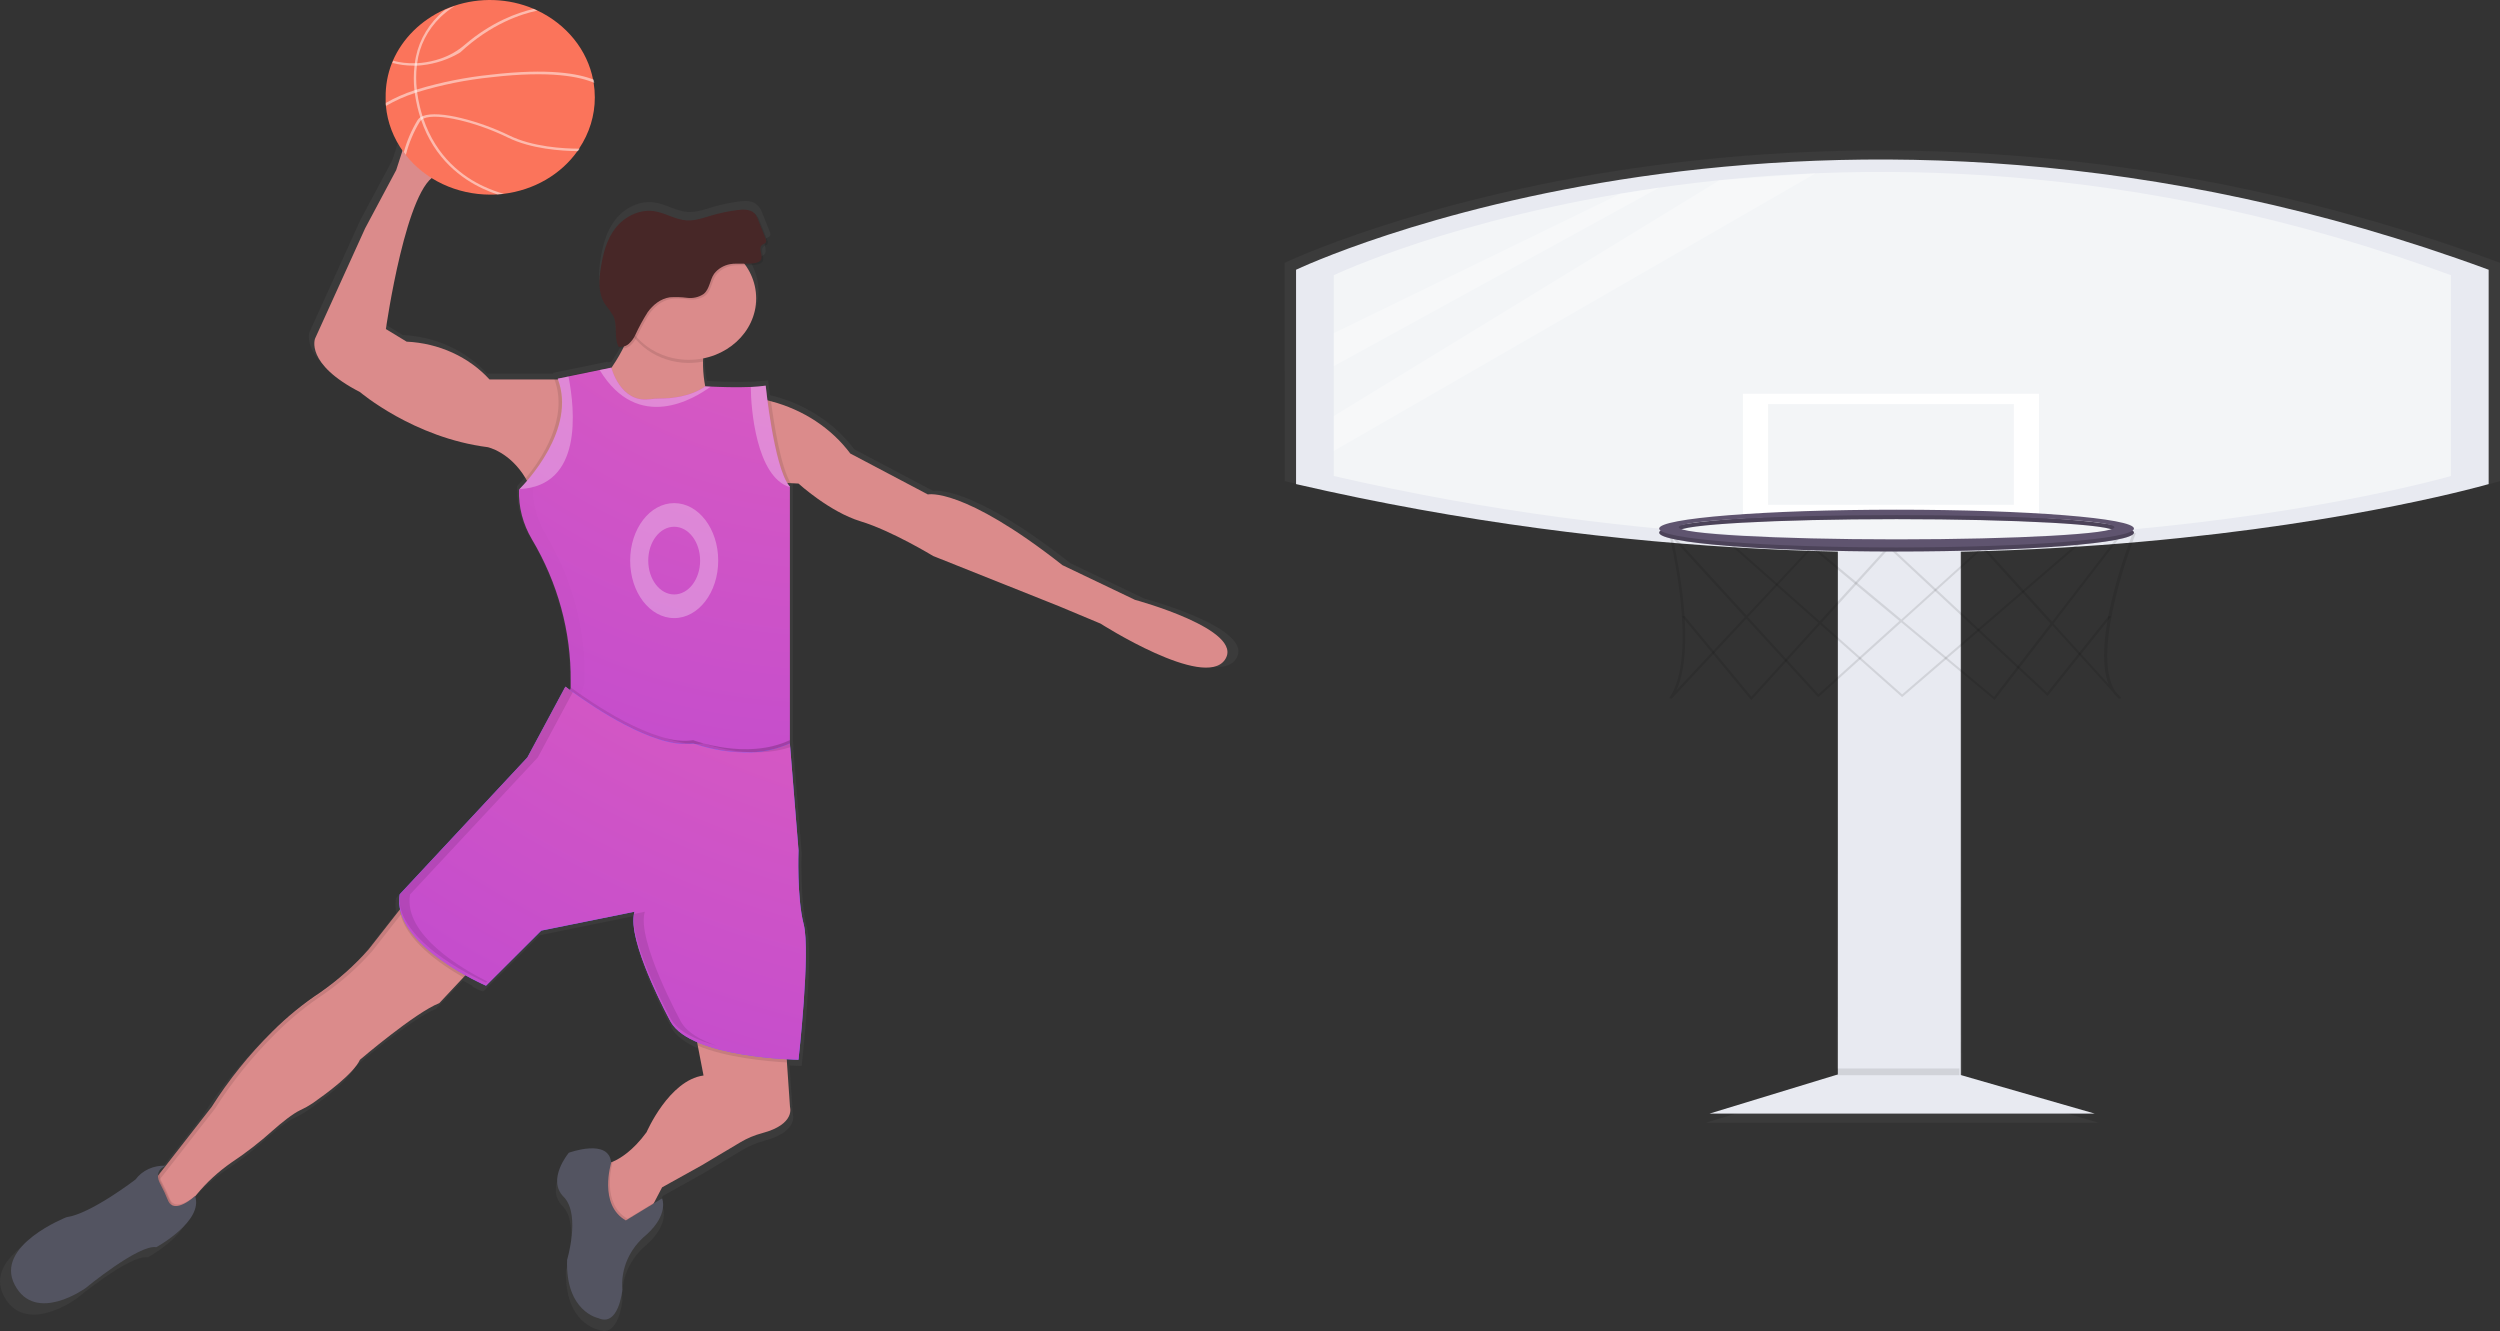 <svg width="216" height="115" viewBox="0 0 216 115" fill="none" xmlns="http://www.w3.org/2000/svg">
<rect x="0" y="0" width="216" height="115" fill="#333333" stroke="none"/>
<path d="M169.527 47.152H158.706V94.864H169.527V47.152Z" fill="url(#paint0_linear)"/>
<path d="M181.328 97H147.392L159.443 93.321H168.541L181.328 97Z" fill="url(#paint1_linear)"/>
<path d="M111 22.704C111 22.704 156.743 0.869 216 22.704V41.573C216 41.573 169.526 55.103 111.002 41.573L111 22.704Z" fill="url(#paint2_linear)"/>
<path d="M114.321 23.184C114.321 23.184 157.166 2.727 212.68 23.184V40.862C212.68 40.862 169.145 53.536 114.321 40.862V23.184Z" fill="url(#paint3_linear)"/>
<path d="M176.408 33.624H150.344V44.306H176.408V33.624Z" fill="url(#paint4_linear)"/>
<path d="M174.195 34.53H152.557V43.398H174.195V34.53Z" fill="url(#paint5_linear)"/>
<g opacity="0.1">
<path opacity="0.1" d="M172.499 60.584L164.277 53.748L156.985 60.344L150.658 53.431L144.075 60.47L143.845 60.426C146.5 56.685 143.867 46.08 143.845 45.973L143.744 45.576L150.665 53.138L156.435 46.965L164.285 53.496L171.464 46.992L177.545 53.691L183.447 46.03L184.924 45.888L184.89 45.974C184.847 46.084 180.815 56.34 183.107 59.818L183.652 60.419L183.435 60.474C183.199 60.28 183.012 60.073 182.875 59.858L177.567 54.007L172.499 60.584ZM164.413 53.621L172.448 60.307L177.422 53.854L171.442 47.267L164.413 53.621ZM150.783 53.282L156.985 60.073L164.123 53.623L156.447 47.225L150.783 53.282ZM144.166 46.345C144.586 48.171 146.22 55.962 144.492 59.721L150.525 53.282L144.166 46.345ZM177.69 53.851L182.533 59.186C181.061 55.389 184.222 47.06 184.618 46.042L183.636 46.136L177.69 53.851Z" fill="url(#paint6_linear)"/>
</g>
<g opacity="0.1">
<path opacity="0.1" d="M151.077 60.599L144.977 53.228L145.206 53.184L151.09 60.288L156.985 53.795L149.125 46.826L149.34 46.769L157.108 53.658L162.998 47.173H163.071L180.561 46.375L164.359 60.332L157.137 53.926L151.077 60.599ZM157.262 53.789L164.362 60.086L180.122 46.511L163.172 47.285L157.262 53.789Z" fill="url(#paint7_linear)"/>
</g>
<g opacity="0.1">
<path opacity="0.1" d="M177.163 60.233L177.038 60.116L162.53 46.586L162.749 46.531L177.132 59.944L182.537 53.184L182.766 53.227L177.163 60.233Z" fill="url(#paint8_linear)"/>
</g>
<path d="M163.869 44.187C152.325 44.187 142.969 44.931 142.969 45.849C142.969 46.767 152.327 47.511 163.869 47.511C175.411 47.511 184.769 46.767 184.769 45.849C184.769 44.931 175.411 44.187 163.869 44.187ZM163.869 46.798C153.276 46.798 144.69 46.319 144.69 45.73C144.69 45.141 153.276 44.663 163.869 44.663C174.463 44.663 183.046 45.14 183.046 45.73C183.046 46.321 174.461 46.798 163.869 46.798Z" fill="url(#paint9_linear)"/>
<g opacity="0.2">
<path opacity="0.2" d="M163.869 44.187C152.325 44.187 142.969 44.931 142.969 45.849C142.969 46.767 152.327 47.511 163.869 47.511C175.411 47.511 184.769 46.767 184.769 45.849C184.769 44.931 175.411 44.187 163.869 44.187ZM163.869 46.798C153.276 46.798 144.69 46.319 144.69 45.73C144.69 45.141 153.276 44.663 163.869 44.663C174.463 44.663 183.046 45.14 183.046 45.73C183.046 46.321 174.461 46.798 163.869 46.798Z" fill="url(#paint10_linear)"/>
</g>
<path d="M163.869 43.831C152.325 43.831 142.969 44.576 142.969 45.494C142.969 46.411 152.327 47.156 163.869 47.156C175.411 47.156 184.769 46.411 184.769 45.494C184.769 44.576 175.411 43.831 163.869 43.831ZM163.869 46.443C153.276 46.443 144.69 45.964 144.69 45.375C144.69 44.785 153.278 44.307 163.869 44.307C174.461 44.307 183.046 44.78 183.046 45.374C183.046 45.968 174.461 46.442 163.869 46.442V46.443Z" fill="url(#paint11_linear)"/>
<path d="M169.412 47.3H158.794V94.121H169.412V47.3Z" fill="#E8EAF1"/>
<path d="M180.995 96.218H147.694L159.519 92.607H168.447L180.995 96.218Z" fill="#E8EAF1"/>
<path d="M111.979 23.306C111.979 23.306 156.864 1.875 215.02 23.306V41.825C215.02 41.825 169.412 55.103 111.979 41.825V23.306Z" fill="#E8EAF1"/>
<path d="M115.238 23.779C115.238 23.779 157.285 3.703 211.763 23.779V41.126C211.763 41.126 169.051 53.564 115.238 41.126V23.779Z" fill="#F3F5F7"/>
<path d="M176.169 34.021H150.59V44.504H176.169V34.021Z" fill="white"/>
<path d="M173.997 34.912H152.761V43.615H173.997V34.912Z" fill="#F3F5F7"/>
<path opacity="0.1" d="M172.332 60.481L164.262 53.767L157.093 60.244L150.884 53.46L144.436 60.369L144.212 60.326C146.828 56.653 144.233 46.247 144.212 46.142L144.113 45.752L150.906 53.173L156.569 47.117L164.272 53.523L171.335 47.14L177.303 53.714L183.094 46.195L184.542 46.056L184.509 46.141C184.465 46.249 180.508 56.313 182.759 59.727L183.295 60.316L183.08 60.37C182.848 60.18 182.664 59.977 182.53 59.766L177.317 54.023L172.332 60.481ZM164.398 53.646L172.284 60.208L177.163 53.876L171.297 47.411L164.398 53.646ZM151.019 53.318L157.115 59.98L164.113 53.65L156.572 47.374L151.019 53.318ZM144.525 46.51C144.938 48.301 146.54 55.944 144.844 59.637L150.754 53.318L144.525 46.51ZM177.424 53.872L182.175 59.105C180.727 55.378 183.83 47.205 184.221 46.207L183.256 46.3L177.424 53.872Z" fill="black"/>
<path opacity="0.1" d="M151.31 60.496L145.323 53.262L145.547 53.219L151.322 60.194L157.113 53.819L149.391 46.979L149.604 46.923L157.227 53.679L163.018 47.315H163.088L180.253 46.532L164.343 60.233L157.256 53.943L151.31 60.496ZM157.379 53.813L164.345 59.992L179.814 46.669L163.18 47.428L157.379 53.813Z" fill="black"/>
<path opacity="0.1" d="M176.91 60.137L176.785 60.022L162.547 46.744L162.762 46.69L176.877 59.853L182.183 53.218L182.407 53.26L176.91 60.137Z" fill="black"/>
<path d="M163.862 44.389C152.535 44.389 143.351 45.119 143.351 46.019C143.351 46.92 152.535 47.65 163.862 47.65C175.189 47.65 184.374 46.92 184.374 46.019C184.374 45.119 175.189 44.389 163.862 44.389ZM163.862 46.951C153.466 46.951 145.04 46.485 145.04 45.903C145.04 45.321 153.466 44.855 163.862 44.855C174.258 44.855 182.685 45.321 182.685 45.903C182.685 46.485 174.258 46.951 163.862 46.951Z" fill="#5F546F"/>
<path opacity="0.2" d="M163.862 44.389C152.535 44.389 143.351 45.119 143.351 46.019C143.351 46.92 152.535 47.65 163.862 47.65C175.189 47.65 184.374 46.92 184.374 46.019C184.374 45.119 175.189 44.389 163.862 44.389ZM163.862 46.951C153.466 46.951 145.04 46.485 145.04 45.903C145.04 45.321 153.466 44.855 163.862 44.855C174.258 44.855 182.685 45.321 182.685 45.903C182.685 46.485 174.258 46.951 163.862 46.951Z" fill="black"/>
<path d="M163.862 44.038C152.535 44.038 143.351 44.769 143.351 45.669C143.351 46.569 152.535 47.299 163.862 47.299C175.189 47.299 184.374 46.569 184.374 45.669C184.374 44.769 175.189 44.038 163.862 44.038ZM163.862 46.601C153.466 46.601 145.04 46.135 145.04 45.552C145.04 44.97 153.466 44.504 163.862 44.504C174.258 44.504 182.685 44.97 182.685 45.552C182.685 46.135 174.258 46.601 163.862 46.601Z" fill="#5F546F"/>
<path opacity="0.1" d="M169.293 92.316H158.675V92.898H169.293V92.316Z" fill="black"/>
<path opacity="0.3" d="M140.011 16.73L115.238 28.781V31.635L143.351 16.209L140.011 16.73Z" fill="white"/>
<path opacity="0.3" d="M148.561 15.57L115.238 35.943V38.964L156.874 14.972L148.561 15.57Z" fill="white"/>
<path d="M4.877 105.999C7.009 105.721 10.949 102.665 10.949 102.665C11.235 102.276 11.626 101.959 12.084 101.747C12.542 101.534 13.052 101.432 13.565 101.451L17.479 96.431C18.995 94.053 20.795 91.835 22.844 89.817C23.179 89.478 23.526 89.149 23.883 88.831C24.938 87.874 26.072 86.991 27.275 86.192C28.067 85.653 28.814 85.063 29.511 84.425C30.155 83.84 30.765 83.224 31.338 82.58L34.06 79.102L34.243 78.866C34.173 78.526 34.155 78.18 34.188 77.835C34.188 77.755 34.206 77.674 34.219 77.594L45.456 65.543L48.806 59.309C48.845 59.34 48.979 59.442 49.189 59.587L49.25 59.428V59.356V58.831C49.267 54.516 48.093 50.267 45.837 46.474C45.078 45.202 44.682 43.776 44.682 42.327C44.682 42.21 44.682 42.094 44.682 41.977L44.74 41.919C44.847 41.81 45.09 41.56 45.404 41.191C45.364 41.118 45.322 41.044 45.282 40.974C43.888 38.635 41.948 38.235 41.948 38.235C35.419 37.402 30.71 33.387 30.71 33.387C25.838 30.887 26.752 28.665 26.752 28.665L31.155 18.97L33.896 13.844L34.654 11.488C34.903 9.921 35.253 8.369 35.705 6.841C36.353 4.585 39.584 3.943 41.144 5.791C41.18 5.835 41.22 5.882 41.256 5.932C41.947 6.842 42.24 7.955 42.079 9.052C41.918 10.149 41.314 11.151 40.385 11.863C38.863 13.047 37.538 14.261 37.538 14.261C34.797 14.953 32.97 27.834 32.97 27.834L34.797 28.945C36.199 29.012 37.569 29.342 38.824 29.916C40.078 30.49 41.188 31.294 42.085 32.279H47.816C47.816 32.257 47.801 32.234 47.792 32.209L48.742 32.015L51.483 31.459L52.497 31.251L52.512 31.309L52.798 31.251V31.287C53.183 30.731 53.529 30.153 53.834 29.556C53.752 29.568 53.669 29.568 53.587 29.556C53.566 29.515 53.547 29.473 53.532 29.431H53.434C53.011 28.598 53.377 27.556 52.969 26.706C52.748 26.348 52.504 26.002 52.238 25.67C51.629 24.712 51.702 23.512 51.881 22.412C52.076 21.228 52.375 20.02 53.121 19.033C53.867 18.047 55.155 17.325 56.471 17.48C57.506 17.605 58.414 18.253 59.455 18.314C60.192 18.353 60.899 18.089 61.587 17.883C62.34 17.662 63.114 17.501 63.898 17.403C64.419 17.336 65.031 17.328 65.381 17.68L65.412 17.717C65.456 17.747 65.496 17.782 65.534 17.819C65.671 17.976 65.774 18.155 65.838 18.347L66.511 20.039C66.546 20.096 66.564 20.161 66.564 20.227C66.564 20.292 66.546 20.357 66.511 20.414C66.45 20.483 66.344 20.503 66.261 20.55C65.728 20.864 66.444 21.639 66.002 22.02C65.738 22.248 65.171 22.273 64.611 22.27C65.121 23.003 65.429 23.837 65.511 24.701C65.592 25.566 65.444 26.436 65.078 27.238C64.713 28.039 64.141 28.748 63.411 29.305C62.682 29.862 61.816 30.25 60.886 30.437C60.886 30.529 60.886 30.62 60.886 30.715C60.872 31.448 60.935 32.18 61.075 32.901L61.52 32.937C62.26 32.973 63.755 33.026 65.061 32.971C65.499 32.955 65.935 32.917 66.368 32.857C66.368 32.857 66.42 33.362 66.52 34.137L66.825 34.215C69.665 34.96 72.131 36.585 73.799 38.81L80.632 42.421C80.632 42.421 83.677 41.73 92.475 48.655L98.852 51.711C98.852 51.711 108.594 54.328 106.773 56.956C104.952 59.584 95.841 53.772 95.841 53.772L92.186 52.25L81.101 47.805C81.101 47.805 77.447 45.583 74.724 44.749C72.002 43.916 69.258 41.416 69.258 41.416L68.573 41.383L68.268 41.366C68.314 41.44 68.363 41.513 68.418 41.583C68.445 41.621 68.475 41.657 68.506 41.691V63.99L68.555 64.609H68.533L69.264 73.68C69.264 73.68 69.112 77.847 69.721 80.188C70.33 82.53 69.264 92.1 69.264 92.1C69.264 92.1 68.865 92.1 68.216 92.059L68.235 92.337L68.503 96.256C68.503 96.256 69.014 97.768 66.067 98.554C65.391 98.732 64.749 99.001 64.16 99.351L60.762 101.382L57.269 103.326L56.562 104.679L56.529 104.746L57.272 104.332C57.272 104.332 57.881 105.721 55.904 107.518C55.164 108.122 54.587 108.874 54.217 109.715C53.847 110.556 53.695 111.463 53.773 112.366C53.773 112.366 53.468 115.7 51.641 114.866C51.641 114.866 48.757 114.311 48.9 109.741C48.9 109.741 50.051 105.935 48.711 104.326C48.675 104.282 48.636 104.239 48.596 104.199C47.073 102.676 49.052 100.309 49.052 100.309C49.052 100.309 52.57 99.015 52.768 101.165L52.914 101.107C53.547 100.829 54.683 100.154 55.886 98.509C55.886 98.509 57.859 93.939 60.895 93.523L60.387 90.892L60.329 90.589C59.285 90.139 58.438 89.559 58.012 88.811L57.993 88.778V88.764V88.745V88.725V88.706L57.978 88.678V88.656L57.963 88.625L57.945 88.592V88.564L57.923 88.525L57.865 88.497L57.844 88.456L57.826 88.42L57.801 88.372L57.78 88.334L57.756 88.286L57.728 88.236L57.707 88.197L57.677 88.139L57.655 88.1L57.524 87.842L57.506 87.808L57.47 87.736L57.442 87.683L57.403 87.603L57.378 87.556L57.333 87.461L57.314 87.422L57.266 87.325L57.241 87.278L57.192 87.178L57.171 87.133L57.119 87.028L57.098 86.986L57.043 86.875L57.025 86.833L56.97 86.717L56.952 86.678L56.891 86.553V86.531C55.919 84.469 54.698 81.505 54.759 79.749C54.751 79.61 54.751 79.47 54.759 79.33H54.796V79.302C54.796 79.244 54.82 79.188 54.838 79.135L46.64 80.802L41.768 85.65H41.747H41.728H41.707H41.683H41.658L41.628 85.636H41.6L41.561 85.619L41.53 85.606L41.488 85.586L41.451 85.569L41.4 85.544L41.366 85.528L41.308 85.5L41.272 85.481L41.211 85.453L41.168 85.43L41.101 85.397L41.058 85.378L40.988 85.342L40.94 85.317L40.864 85.278L40.812 85.164L40.726 85.119L40.681 85.097L40.593 85.053L40.541 85.025L40.449 84.978L40.401 84.95L40.303 84.897L40.251 84.869L40.151 84.814L40.102 84.786L39.996 84.728H39.977L39.807 84.908L37.675 87.164C35.543 87.997 30.689 92.15 30.689 92.15C30.129 93.376 27.756 95.126 26.544 95.965C26.198 96.198 25.83 96.405 25.445 96.581C24.781 96.895 23.846 97.643 22.991 98.398C21.874 99.405 20.676 100.334 19.406 101.176C18.232 101.993 17.188 102.954 16.303 104.032L16.2 104.154C16.924 106.377 12.777 108.635 12.777 108.635C11.254 108.357 6.552 112.247 6.552 112.247C6.552 112.247 2.148 115.433 0.327 111.969C-1.494 108.505 4.877 105.999 4.877 105.999ZM12.923 102.287L13.532 101.501C13.367 101.572 13.224 101.681 13.119 101.818C13.014 101.954 12.949 102.113 12.932 102.279L12.923 102.287Z" fill="url(#paint12_linear)"/>
<path d="M50.792 34.285C50.792 34.285 66.156 42.449 62.873 37.821C61.453 35.872 60.71 33.577 60.741 31.237C60.742 30.473 60.855 29.713 61.076 28.976L54.663 26.253C54.774 27.055 54.695 27.869 54.431 28.64C53.533 31.534 50.792 34.285 50.792 34.285Z" fill="#DB8B8B"/>
<path opacity="0.1" d="M54.44 28.643C55.049 29.635 55.99 30.422 57.126 30.89C58.262 31.357 59.532 31.48 60.75 31.24C60.751 30.476 60.863 29.716 61.085 28.979L54.672 26.256C54.783 27.058 54.704 27.872 54.44 28.643Z" fill="black"/>
<path d="M59.517 31.087C56.304 31.087 53.7 28.711 53.7 25.781C53.7 22.85 56.304 20.475 59.517 20.475C62.729 20.475 65.333 22.85 65.333 25.781C65.333 28.711 62.729 31.087 59.517 31.087Z" fill="#DB8B8B"/>
<path opacity="0.1" d="M63.235 22.958C62.672 23.063 62.176 23.362 61.849 23.792C61.465 24.347 61.474 25.108 60.935 25.542C60.529 25.816 60.02 25.934 59.519 25.87C59.024 25.804 58.523 25.788 58.024 25.822C57.217 25.942 56.556 26.486 56.108 27.109C55.702 27.754 55.339 28.422 55.024 29.109C54.896 29.381 54.712 29.629 54.482 29.839C54.367 29.944 54.225 30.022 54.07 30.067C53.915 30.112 53.751 30.124 53.59 30.101C53.173 29.267 53.532 28.256 53.133 27.425C52.918 27.073 52.678 26.734 52.418 26.409C51.809 25.467 51.891 24.289 52.07 23.208C52.262 22.044 52.555 20.858 53.289 19.891C54.023 18.925 55.286 18.225 56.565 18.366C57.583 18.488 58.475 19.125 59.498 19.18C60.22 19.219 60.917 18.961 61.605 18.758C62.345 18.541 63.104 18.382 63.874 18.286C64.386 18.222 64.986 18.211 65.33 18.564C65.467 18.716 65.57 18.892 65.634 19.08L66.295 20.747C66.329 20.804 66.347 20.867 66.347 20.932C66.347 20.996 66.329 21.06 66.295 21.116C66.234 21.183 66.131 21.203 66.052 21.253C65.528 21.561 66.231 22.322 65.799 22.697C65.366 23.072 63.841 22.828 63.235 22.958Z" fill="black"/>
<path d="M63.086 22.822C62.524 22.927 62.027 23.225 61.7 23.655C61.316 24.211 61.325 24.972 60.786 25.405C60.38 25.68 59.871 25.797 59.37 25.733C58.875 25.668 58.374 25.652 57.875 25.686C57.068 25.805 56.407 26.35 55.96 26.972C55.553 27.617 55.191 28.285 54.876 28.972C54.747 29.245 54.563 29.493 54.334 29.703C54.218 29.807 54.076 29.885 53.921 29.93C53.767 29.976 53.602 29.987 53.441 29.964C53.024 29.131 53.383 28.119 52.984 27.289C52.769 26.937 52.53 26.598 52.269 26.272C51.66 25.33 51.742 24.152 51.922 23.072C52.113 21.908 52.406 20.722 53.14 19.755C53.874 18.788 55.137 18.088 56.416 18.23C57.434 18.352 58.326 18.988 59.349 19.044C60.071 19.083 60.768 18.824 61.456 18.622C62.196 18.404 62.955 18.246 63.725 18.149C64.237 18.085 64.837 18.074 65.181 18.427C65.318 18.58 65.421 18.755 65.485 18.944L66.146 20.61C66.18 20.667 66.198 20.731 66.198 20.795C66.198 20.86 66.18 20.923 66.146 20.98C66.085 21.047 65.982 21.066 65.903 21.116C65.379 21.424 66.082 22.186 65.65 22.561C65.217 22.936 63.692 22.691 63.086 22.822Z" fill="#472727"/>
<path d="M31.103 33.875C31.103 33.875 35.726 37.82 42.139 38.636C42.139 38.636 44.045 39.031 45.416 41.328C45.915 42.192 46.269 43.119 46.466 44.078L53.349 33.441L53.775 32.783H42.291C41.41 31.818 40.318 31.029 39.086 30.467C37.854 29.906 36.508 29.583 35.132 29.519L33.341 28.43C33.341 28.43 35.132 15.776 37.815 15.096C37.815 15.096 39.124 13.901 40.613 12.74C41.528 12.04 42.122 11.053 42.28 9.974C42.439 8.895 42.149 7.801 41.469 6.906C41.432 6.859 41.396 6.812 41.356 6.767C39.834 4.953 36.651 5.584 36.012 7.801C35.568 9.306 35.223 10.835 34.98 12.379L34.233 14.693L31.547 19.727L27.223 29.25C27.223 29.25 26.331 31.427 31.103 33.875Z" fill="#DB8B8B"/>
<path d="M65.408 34.42L66.304 41.642L68.317 41.745L68.99 41.779C68.99 41.779 71.676 44.229 74.359 45.043C77.041 45.857 80.623 48.038 80.623 48.038L91.51 52.382L95.088 53.88C95.088 53.88 104.038 59.605 105.829 57.008C107.619 54.41 98.063 51.827 98.063 51.827L91.799 48.832C83.147 42.029 80.166 42.72 80.166 42.72L73.466 39.184C71.829 36.998 69.407 35.401 66.617 34.67C66.222 34.559 65.818 34.476 65.408 34.42Z" fill="#DB8B8B"/>
<path opacity="0.1" d="M45.416 41.33C45.916 42.193 46.27 43.12 46.467 44.08L53.349 33.443C53.185 33.235 53.042 33.015 52.92 32.784C52.744 32.459 52.605 32.117 52.506 31.765L51.51 31.971L48.815 32.526L47.88 32.718C47.88 32.74 47.898 32.762 47.904 32.784C49.159 36.146 46.793 39.666 45.416 41.33Z" fill="black"/>
<path opacity="0.1" d="M65.409 34.42L66.304 41.643L68.317 41.745C67.462 40.356 66.88 36.678 66.615 34.681C66.221 34.567 65.818 34.48 65.409 34.42Z" fill="black"/>
<path d="M45.958 46.596C48.196 50.356 49.348 54.574 49.308 58.852V59.386V59.455C49.308 59.455 47.666 63.536 49.308 63.536C50.949 63.536 50.8 65.578 52.886 65.986C54.972 66.394 62.284 69.25 64.519 68.028C66.754 66.806 68.247 64.219 68.247 64.219V42.04C68.216 42.006 68.186 41.97 68.158 41.931C66.87 40.264 66.157 33.319 66.157 33.319C65.732 33.379 65.303 33.417 64.872 33.433C63.59 33.489 62.132 33.433 61.395 33.4L60.938 33.375C59.65 34.295 57.892 34.428 57.022 34.428C56.716 34.429 56.411 34.449 56.108 34.489C53.59 34.811 52.822 31.758 52.822 31.758L51.826 31.964L49.131 32.52L48.196 32.711C49.874 37.048 45.455 41.684 44.898 42.245L44.84 42.304C44.793 43.799 45.178 45.279 45.958 46.596Z" fill="url(#paint13_radial)"/>
<path opacity="0.3" d="M64.87 33.446C64.87 35.248 65.342 41.224 68.241 42.088V42.041C68.21 42.007 68.18 41.971 68.153 41.932C66.865 40.266 66.152 33.321 66.152 33.321C65.727 33.384 65.299 33.426 64.87 33.446Z" fill="white"/>
<path opacity="0.3" d="M44.884 42.254C50.341 41.998 49.695 35.487 49.117 32.531L48.182 32.722C49.86 37.056 45.444 41.693 44.884 42.254Z" fill="white"/>
<g opacity="0.1">
<path opacity="0.1" d="M44.826 42.449C44.827 42.435 44.834 42.422 44.844 42.411C44.855 42.401 44.868 42.394 44.884 42.391C46.102 42.113 44.75 42.516 46.102 42.113C46.154 42.096 46.029 41.91 46.029 41.91C45.987 43.404 46.378 44.881 47.161 46.194C49.399 49.954 50.552 54.172 50.511 58.45V58.984V59.05C50.511 59.05 48.87 63.131 50.511 63.131C52.153 63.131 52.004 65.173 54.09 65.582C56.002 65.957 62.291 68.382 65.053 67.846C64.882 67.96 64.709 68.068 64.529 68.165C62.291 69.39 54.982 66.532 52.896 66.123C50.81 65.715 50.956 63.673 49.318 63.673C47.679 63.673 49.318 59.592 49.318 59.592V59.523V58.989C49.358 54.711 48.205 50.493 45.968 46.733C45.181 45.421 44.787 43.944 44.826 42.449Z" fill="black"/>
<path opacity="0.1" d="M60.576 33.665C60.646 33.62 60.719 33.573 60.786 33.525H60.945C60.823 33.581 60.698 33.623 60.576 33.665Z" fill="black"/>
</g>
<path d="M13.505 101.77L15.292 105.442C15.803 104.677 16.362 103.939 16.967 103.234C17.835 102.176 18.86 101.232 20.012 100.431C21.259 99.603 22.436 98.691 23.533 97.703C24.373 96.961 25.293 96.225 25.945 95.916C26.323 95.743 26.685 95.54 27.026 95.311C28.213 94.478 30.546 92.769 31.097 91.566C31.097 91.566 35.869 87.485 37.958 86.669L40.041 84.446L42.435 81.899L36.32 76.321L34.52 78.618L31.843 82.035C30.633 83.407 29.247 84.644 27.717 85.719C26.192 86.727 24.784 87.875 23.515 89.144C21.512 91.13 19.756 93.311 18.277 95.647L14.43 100.578L14.403 100.617L13.794 101.392L13.505 101.77Z" fill="#DB8B8B"/>
<path d="M51.388 102.179L53.776 107.349L55.712 105.443L56.51 103.915L57.205 102.585L60.637 100.679L63.986 98.684C64.565 98.34 65.196 98.076 65.859 97.901C68.755 97.129 68.256 95.645 68.256 95.645L67.991 91.795L67.808 89.114L59.891 88.297L60.286 90.339L60.786 92.923C57.801 93.331 55.865 97.82 55.865 97.82C54.686 99.434 53.568 100.104 52.944 100.371C52.782 100.445 52.61 100.502 52.432 100.54L51.388 102.179Z" fill="#DB8B8B"/>
<path opacity="0.1" d="M14.403 100.622L14.473 100.584H14.431L14.403 100.622Z" fill="black"/>
<path opacity="0.1" d="M13.505 101.77L15.292 105.443C15.803 104.677 16.362 103.94 16.967 103.234C16.693 103.473 15.161 104.745 14.671 103.584C14.483 103.111 14.267 102.647 14.023 102.195C13.871 101.955 13.794 101.681 13.8 101.404L13.505 101.77Z" fill="black"/>
<path opacity="0.1" d="M13.651 101.529L14.26 100.754L14.287 100.715L18.133 95.784C19.616 93.449 21.376 91.27 23.38 89.286C24.65 88.017 26.058 86.87 27.583 85.861C29.113 84.786 30.498 83.55 31.709 82.177L34.377 78.774L36.177 76.477L36.439 76.716L34.828 78.774L32.151 82.191C30.938 83.56 29.552 84.793 28.021 85.864C26.497 86.872 25.089 88.02 23.819 89.289C21.817 91.272 20.061 93.45 18.581 95.784L14.729 100.72L14.701 100.759L14.092 101.534L13.788 101.912L15.389 105.201C15.222 105.443 15.128 105.585 15.128 105.585L13.337 101.912L13.651 101.529Z" fill="black"/>
<path opacity="0.1" d="M51.388 102.178L53.776 107.348L55.712 105.442L56.51 103.915L54.22 105.304C51.97 104.02 52.838 100.739 52.941 100.373C52.779 100.447 52.607 100.504 52.429 100.542L51.388 102.178Z" fill="black"/>
<path d="M52.804 100.479C52.804 100.479 51.687 104.09 54.071 105.446L57.205 103.54C57.205 103.54 57.814 104.901 55.862 106.671C55.136 107.265 54.569 108.003 54.207 108.829C53.845 109.655 53.696 110.546 53.773 111.432C53.773 111.432 53.468 114.697 51.684 113.883C51.684 113.883 48.848 113.327 48.998 108.849C48.998 108.849 50.127 105.112 48.812 103.532C48.775 103.489 48.738 103.448 48.699 103.407C47.207 101.909 49.147 99.598 49.147 99.598C49.147 99.598 52.655 98.304 52.804 100.479Z" fill="#535461"/>
<path opacity="0.1" d="M49.3 63.54C50.941 63.54 50.792 65.582 52.878 65.99C54.964 66.399 62.276 69.255 64.511 68.032C66.747 66.81 68.239 64.224 68.239 64.224V63.946C64.511 65.715 59.886 63.946 59.886 63.946C56.59 64.524 50.923 60.582 49.297 59.384V59.454C49.297 59.454 47.662 63.54 49.3 63.54Z" fill="black"/>
<path opacity="0.1" d="M67.797 89.117L59.879 88.3L60.275 90.342C62.726 91.381 66.256 91.7 67.967 91.797L67.797 89.117Z" fill="black"/>
<path opacity="0.1" d="M34.527 78.624C34.901 81.124 37.965 83.272 40.048 84.458L42.441 81.911L36.326 76.332L34.527 78.624Z" fill="black"/>
<path d="M59.892 64.217C59.892 64.217 64.514 65.986 68.245 64.217L68.991 73.47C68.991 73.47 68.842 77.551 69.439 79.86C70.035 82.168 68.991 91.561 68.991 91.561C68.991 91.561 59.742 91.425 57.955 88.297C57.955 88.297 54.078 81.221 54.821 78.773L46.766 80.407L41.991 85.163C41.991 85.163 33.787 81.626 34.533 77.271L45.572 65.439L48.852 59.327C48.852 59.327 56.012 64.897 59.892 64.217Z" fill="#6C63FF"/>
<path d="M41.991 85.163L46.763 80.401L54.821 78.773C54.802 78.835 54.787 78.898 54.772 78.965C54.747 79.096 54.733 79.227 54.729 79.36C54.604 82.19 57.951 88.299 57.951 88.299C59.742 91.43 68.987 91.563 68.987 91.563C68.987 91.563 70.047 82.179 69.438 79.865C68.829 77.551 68.99 73.476 68.99 73.476L68.272 64.567L68.244 64.225C67.203 64.703 66.06 64.969 64.894 65.003C63.244 65.046 61.599 64.802 60.049 64.283L59.891 64.225C59.804 64.24 59.714 64.252 59.623 64.261C56.419 64.583 51.282 61.1 49.494 59.802C49.089 59.508 48.855 59.327 48.855 59.327L45.572 65.439L34.536 77.276C34.512 77.412 34.498 77.55 34.493 77.687C34.301 81.854 41.991 85.163 41.991 85.163Z" fill="url(#paint14_radial)"/>
<path opacity="0.3" d="M51.812 31.972C55.135 37.447 60.035 34.416 61.393 33.411L60.936 33.386C59.648 34.305 57.891 34.439 57.02 34.439C56.714 34.44 56.409 34.46 56.106 34.5C53.588 34.822 52.82 31.769 52.82 31.769L51.812 31.972Z" fill="white"/>
<path d="M14.318 100.72C13.807 100.694 13.297 100.79 12.84 100.999C12.382 101.207 11.992 101.521 11.708 101.909C11.708 101.909 7.834 104.887 5.748 105.165C5.748 105.165 -0.516 107.615 1.275 111.016C3.065 114.416 7.39 111.294 7.39 111.294C7.39 111.294 12.012 107.485 13.505 107.757C13.505 107.757 17.607 105.512 16.854 103.334C16.854 103.334 15.058 105.001 14.516 103.721C14.329 103.247 14.113 102.783 13.87 102.332C13.581 101.809 13.431 101.129 14.318 100.72Z" fill="#535461"/>
<path opacity="0.1" d="M60.872 64.251C62.431 64.665 65.568 65.217 68.242 63.948L68.29 64.556C65.047 65.631 61.46 64.459 60.872 64.251Z" fill="black"/>
<path opacity="0.1" d="M57.482 63.772C58.259 64.001 59.083 64.065 59.891 63.958C59.891 63.958 60.22 64.083 60.768 64.236C59.815 64.383 58.67 64.169 57.482 63.772Z" fill="black"/>
<path opacity="0.1" d="M34.49 77.691C34.633 81.727 41.991 84.9 41.991 84.9L42.094 84.797C40.057 83.777 34.825 80.796 35.428 77.279L46.467 65.44L49.494 59.792C49.089 59.498 48.855 59.317 48.855 59.317L45.572 65.428L34.536 77.266C34.51 77.406 34.495 77.548 34.49 77.691Z" fill="black"/>
<path opacity="0.1" d="M55.713 78.774C54.967 81.224 58.846 88.296 58.846 88.296C59.376 89.222 60.555 89.885 61.956 90.361C60.177 89.877 58.59 89.141 57.951 88.024C57.951 88.024 54.51 81.746 54.735 78.971L55.713 78.774Z" fill="black"/>
<path opacity="0.3" d="M58.249 43.469C60.35 43.469 62.053 45.691 62.053 48.436C62.053 51.181 60.35 53.403 58.249 53.403C56.148 53.403 54.446 51.181 54.446 48.436C54.446 45.691 56.148 43.469 58.249 43.469ZM58.249 51.361C59.486 51.361 60.49 50.053 60.49 48.436C60.49 46.819 59.489 45.511 58.249 45.511C57.01 45.511 56.008 46.819 56.008 48.436C56.008 50.053 57.013 51.361 58.249 51.361Z" fill="white"/>
<path d="M33.321 8.415C33.321 8.576 33.321 8.735 33.321 8.893C33.321 8.979 33.321 9.065 33.342 9.148C33.47 10.575 33.994 11.949 34.865 13.14C34.922 13.221 34.983 13.299 35.044 13.377C35.875 14.439 36.971 15.305 38.242 15.903C39.514 16.501 40.923 16.814 42.353 16.816C42.557 16.816 42.761 16.816 42.962 16.796C43.163 16.777 43.337 16.768 43.523 16.746C44.813 16.587 46.051 16.174 47.151 15.537C48.251 14.899 49.186 14.053 49.893 13.054C49.942 12.99 49.988 12.921 50.03 12.857V12.843C50.923 11.51 51.395 9.977 51.392 8.415C51.392 7.999 51.36 7.583 51.294 7.17L51.245 6.893C50.998 5.622 50.434 4.42 49.595 3.38C48.756 2.34 47.666 1.491 46.41 0.898L46.081 0.751C45.012 0.301 43.856 0.048 42.679 0.006C41.503 -0.035 40.329 0.135 39.226 0.509C38.938 0.606 38.657 0.718 38.382 0.842C36.359 1.761 34.779 3.329 33.945 5.245C33.914 5.309 33.89 5.37 33.866 5.434C33.49 6.39 33.306 7.4 33.321 8.415Z" fill="#FB745B"/>
<path opacity="0.5" d="M33.902 5.435C34.481 5.592 35.082 5.671 35.687 5.671H35.79H36.028C36.174 5.671 36.317 5.655 36.454 5.638C37.638 5.509 38.773 5.128 39.767 4.527C42.426 2.054 45.03 1.21 46.437 0.915L46.108 0.768C44.725 1.088 42.481 1.879 40.145 3.879C39.543 4.399 38.832 4.803 38.056 5.068C37.522 5.248 36.967 5.371 36.402 5.432C36.28 5.432 36.162 5.455 36.043 5.463H35.802C35.185 5.478 34.569 5.407 33.975 5.252C33.954 5.321 33.926 5.382 33.902 5.435Z" fill="white"/>
<path opacity="0.5" d="M33.336 8.892C33.336 8.978 33.336 9.065 33.357 9.148C34.136 8.693 34.969 8.321 35.839 8.037L36.068 7.962C38.143 7.326 40.287 6.894 42.463 6.673C47.579 6.078 50.131 6.634 51.346 7.162L51.297 6.884C49.982 6.356 47.39 5.875 42.432 6.45C40.258 6.672 38.115 7.099 36.037 7.726L35.809 7.801C34.944 8.082 34.114 8.448 33.336 8.892Z" fill="white"/>
<path opacity="0.5" d="M35.809 7.821C35.809 7.896 35.827 7.971 35.836 8.049C35.889 8.429 35.964 8.826 36.062 9.241C36.137 9.554 36.22 9.855 36.311 10.143C36.336 10.219 36.36 10.294 36.384 10.366C37.541 13.747 39.895 15.461 41.756 16.316C42.151 16.5 42.558 16.661 42.974 16.8L43.535 16.75C42.95 16.584 42.382 16.374 41.835 16.122C40.008 15.288 37.697 13.585 36.57 10.238C36.546 10.171 36.524 10.102 36.503 10.032C36.418 9.764 36.341 9.486 36.272 9.199C36.172 8.782 36.096 8.375 36.043 7.977C36.043 7.902 36.025 7.824 36.016 7.749C35.938 7.06 35.938 6.365 36.016 5.676C36.016 5.604 36.031 5.532 36.043 5.463C36.229 3.966 36.94 2.565 38.071 1.468C38.441 1.115 38.849 0.797 39.289 0.521C39.002 0.618 38.721 0.729 38.446 0.854C38.267 0.996 38.091 1.152 37.916 1.321C36.752 2.463 36.025 3.918 35.842 5.468C35.842 5.538 35.824 5.61 35.815 5.679C35.731 6.391 35.729 7.109 35.809 7.821Z" fill="white"/>
<path opacity="0.5" d="M34.889 13.143C34.947 13.224 35.008 13.302 35.069 13.379C35.324 12.368 35.734 11.395 36.287 10.487C36.316 10.442 36.352 10.401 36.393 10.365C36.454 10.315 36.523 10.272 36.597 10.24C37.77 9.709 41.272 10.598 43.876 11.882C45.879 12.871 48.501 13.046 49.936 13.057L50.073 12.86V12.846C48.702 12.846 46.01 12.696 43.982 11.696C41.546 10.501 37.922 9.473 36.527 10.029C36.453 10.058 36.383 10.095 36.317 10.137C36.221 10.2 36.141 10.279 36.08 10.371C35.552 11.243 35.152 12.176 34.889 13.143Z" fill="white"/>
<defs>
<linearGradient id="paint0_linear" x1="164.116" y1="94.864" x2="164.116" y2="47.152" gradientUnits="userSpaceOnUse">
<stop stop-color="#808080" stop-opacity="0.25"/>
<stop offset="0.54" stop-color="#808080" stop-opacity="0.12"/>
<stop offset="1" stop-color="#808080" stop-opacity="0.1"/>
</linearGradient>
<linearGradient id="paint1_linear" x1="9744.1" y1="2980.81" x2="9744.1" y2="2864.57" gradientUnits="userSpaceOnUse">
<stop stop-color="#808080" stop-opacity="0.25"/>
<stop offset="0.54" stop-color="#808080" stop-opacity="0.12"/>
<stop offset="1" stop-color="#808080" stop-opacity="0.1"/>
</linearGradient>
<linearGradient id="paint2_linear" x1="39591" y1="14439.7" x2="39591" y2="4168.21" gradientUnits="userSpaceOnUse">
<stop stop-color="#808080" stop-opacity="0.25"/>
<stop offset="0.54" stop-color="#808080" stop-opacity="0.12"/>
<stop offset="1" stop-color="#808080" stop-opacity="0.1"/>
</linearGradient>
<linearGradient id="paint3_linear" x1="37097.3" y1="13225.8" x2="37097.3" y2="4211.26" gradientUnits="userSpaceOnUse">
<stop stop-color="#808080" stop-opacity="0.25"/>
<stop offset="0.54" stop-color="#808080" stop-opacity="0.12"/>
<stop offset="1" stop-color="#808080" stop-opacity="0.1"/>
</linearGradient>
<linearGradient id="paint4_linear" x1="7414.69" y1="3583.42" x2="7414.69" y2="2603.82" gradientUnits="userSpaceOnUse">
<stop stop-color="#808080" stop-opacity="0.25"/>
<stop offset="0.54" stop-color="#808080" stop-opacity="0.12"/>
<stop offset="1" stop-color="#808080" stop-opacity="0.1"/>
</linearGradient>
<linearGradient id="paint5_linear" x1="6183.43" y1="2912.59" x2="6183.43" y2="2237.37" gradientUnits="userSpaceOnUse">
<stop stop-color="#808080" stop-opacity="0.25"/>
<stop offset="0.54" stop-color="#808080" stop-opacity="0.12"/>
<stop offset="1" stop-color="#808080" stop-opacity="0.1"/>
</linearGradient>
<linearGradient id="paint6_linear" x1="15768.7" y1="7980.58" x2="15768.7" y2="6046.73" gradientUnits="userSpaceOnUse">
<stop stop-color="#808080" stop-opacity="0.25"/>
<stop offset="0.54" stop-color="#808080" stop-opacity="0.12"/>
<stop offset="1" stop-color="#808080" stop-opacity="0.1"/>
</linearGradient>
<linearGradient id="paint7_linear" x1="13417.1" y1="7568.79" x2="13417.1" y2="5831.11" gradientUnits="userSpaceOnUse">
<stop stop-color="#808080" stop-opacity="0.25"/>
<stop offset="0.54" stop-color="#808080" stop-opacity="0.12"/>
<stop offset="1" stop-color="#808080" stop-opacity="0.1"/>
</linearGradient>
<linearGradient id="paint8_linear" x1="6580.13" y1="6473.85" x2="6580.13" y2="4861.98" gradientUnits="userSpaceOnUse">
<stop stop-color="#808080" stop-opacity="0.25"/>
<stop offset="0.54" stop-color="#808080" stop-opacity="0.12"/>
<stop offset="1" stop-color="#808080" stop-opacity="0.1"/>
</linearGradient>
<linearGradient id="paint9_linear" x1="15923.8" y1="1428.49" x2="15923.8" y2="1333.65" gradientUnits="userSpaceOnUse">
<stop stop-color="#808080" stop-opacity="0.25"/>
<stop offset="0.54" stop-color="#808080" stop-opacity="0.12"/>
<stop offset="1" stop-color="#808080" stop-opacity="0.1"/>
</linearGradient>
<linearGradient id="paint10_linear" x1="15923.8" y1="1428.49" x2="15923.8" y2="1333.65" gradientUnits="userSpaceOnUse">
<stop stop-color="#808080" stop-opacity="0.25"/>
<stop offset="0.54" stop-color="#808080" stop-opacity="0.12"/>
<stop offset="1" stop-color="#808080" stop-opacity="0.1"/>
</linearGradient>
<linearGradient id="paint11_linear" x1="15923.8" y1="1417.95" x2="15923.8" y2="1323.12" gradientUnits="userSpaceOnUse">
<stop stop-color="#808080" stop-opacity="0.25"/>
<stop offset="0.54" stop-color="#808080" stop-opacity="0.12"/>
<stop offset="1" stop-color="#808080" stop-opacity="0.1"/>
</linearGradient>
<linearGradient id="paint12_linear" x1="-73223.3" y1="74598.7" x2="-73223.3" y2="30833.3" gradientUnits="userSpaceOnUse">
<stop stop-color="#808080" stop-opacity="0.25"/>
<stop offset="0.54" stop-color="#808080" stop-opacity="0.12"/>
<stop offset="1" stop-color="#808080" stop-opacity="0.1"/>
</linearGradient>
<radialGradient id="paint13_radial" cx="0" cy="0" r="1" gradientUnits="userSpaceOnUse" gradientTransform="translate(82.951 -37.728) rotate(103.918) scale(135.954 94.28)">
<stop stop-color="#FB72AD"/>
<stop offset="1" stop-color="#B643D5"/>
</radialGradient>
<radialGradient id="paint14_radial" cx="0" cy="0" r="1" gradientUnits="userSpaceOnUse" gradientTransform="translate(91.697 -1.921) rotate(112.878) scale(126.25 134.319)">
<stop stop-color="#FB72AD"/>
<stop offset="1" stop-color="#B643D5"/>
</radialGradient>
</defs>
</svg>
